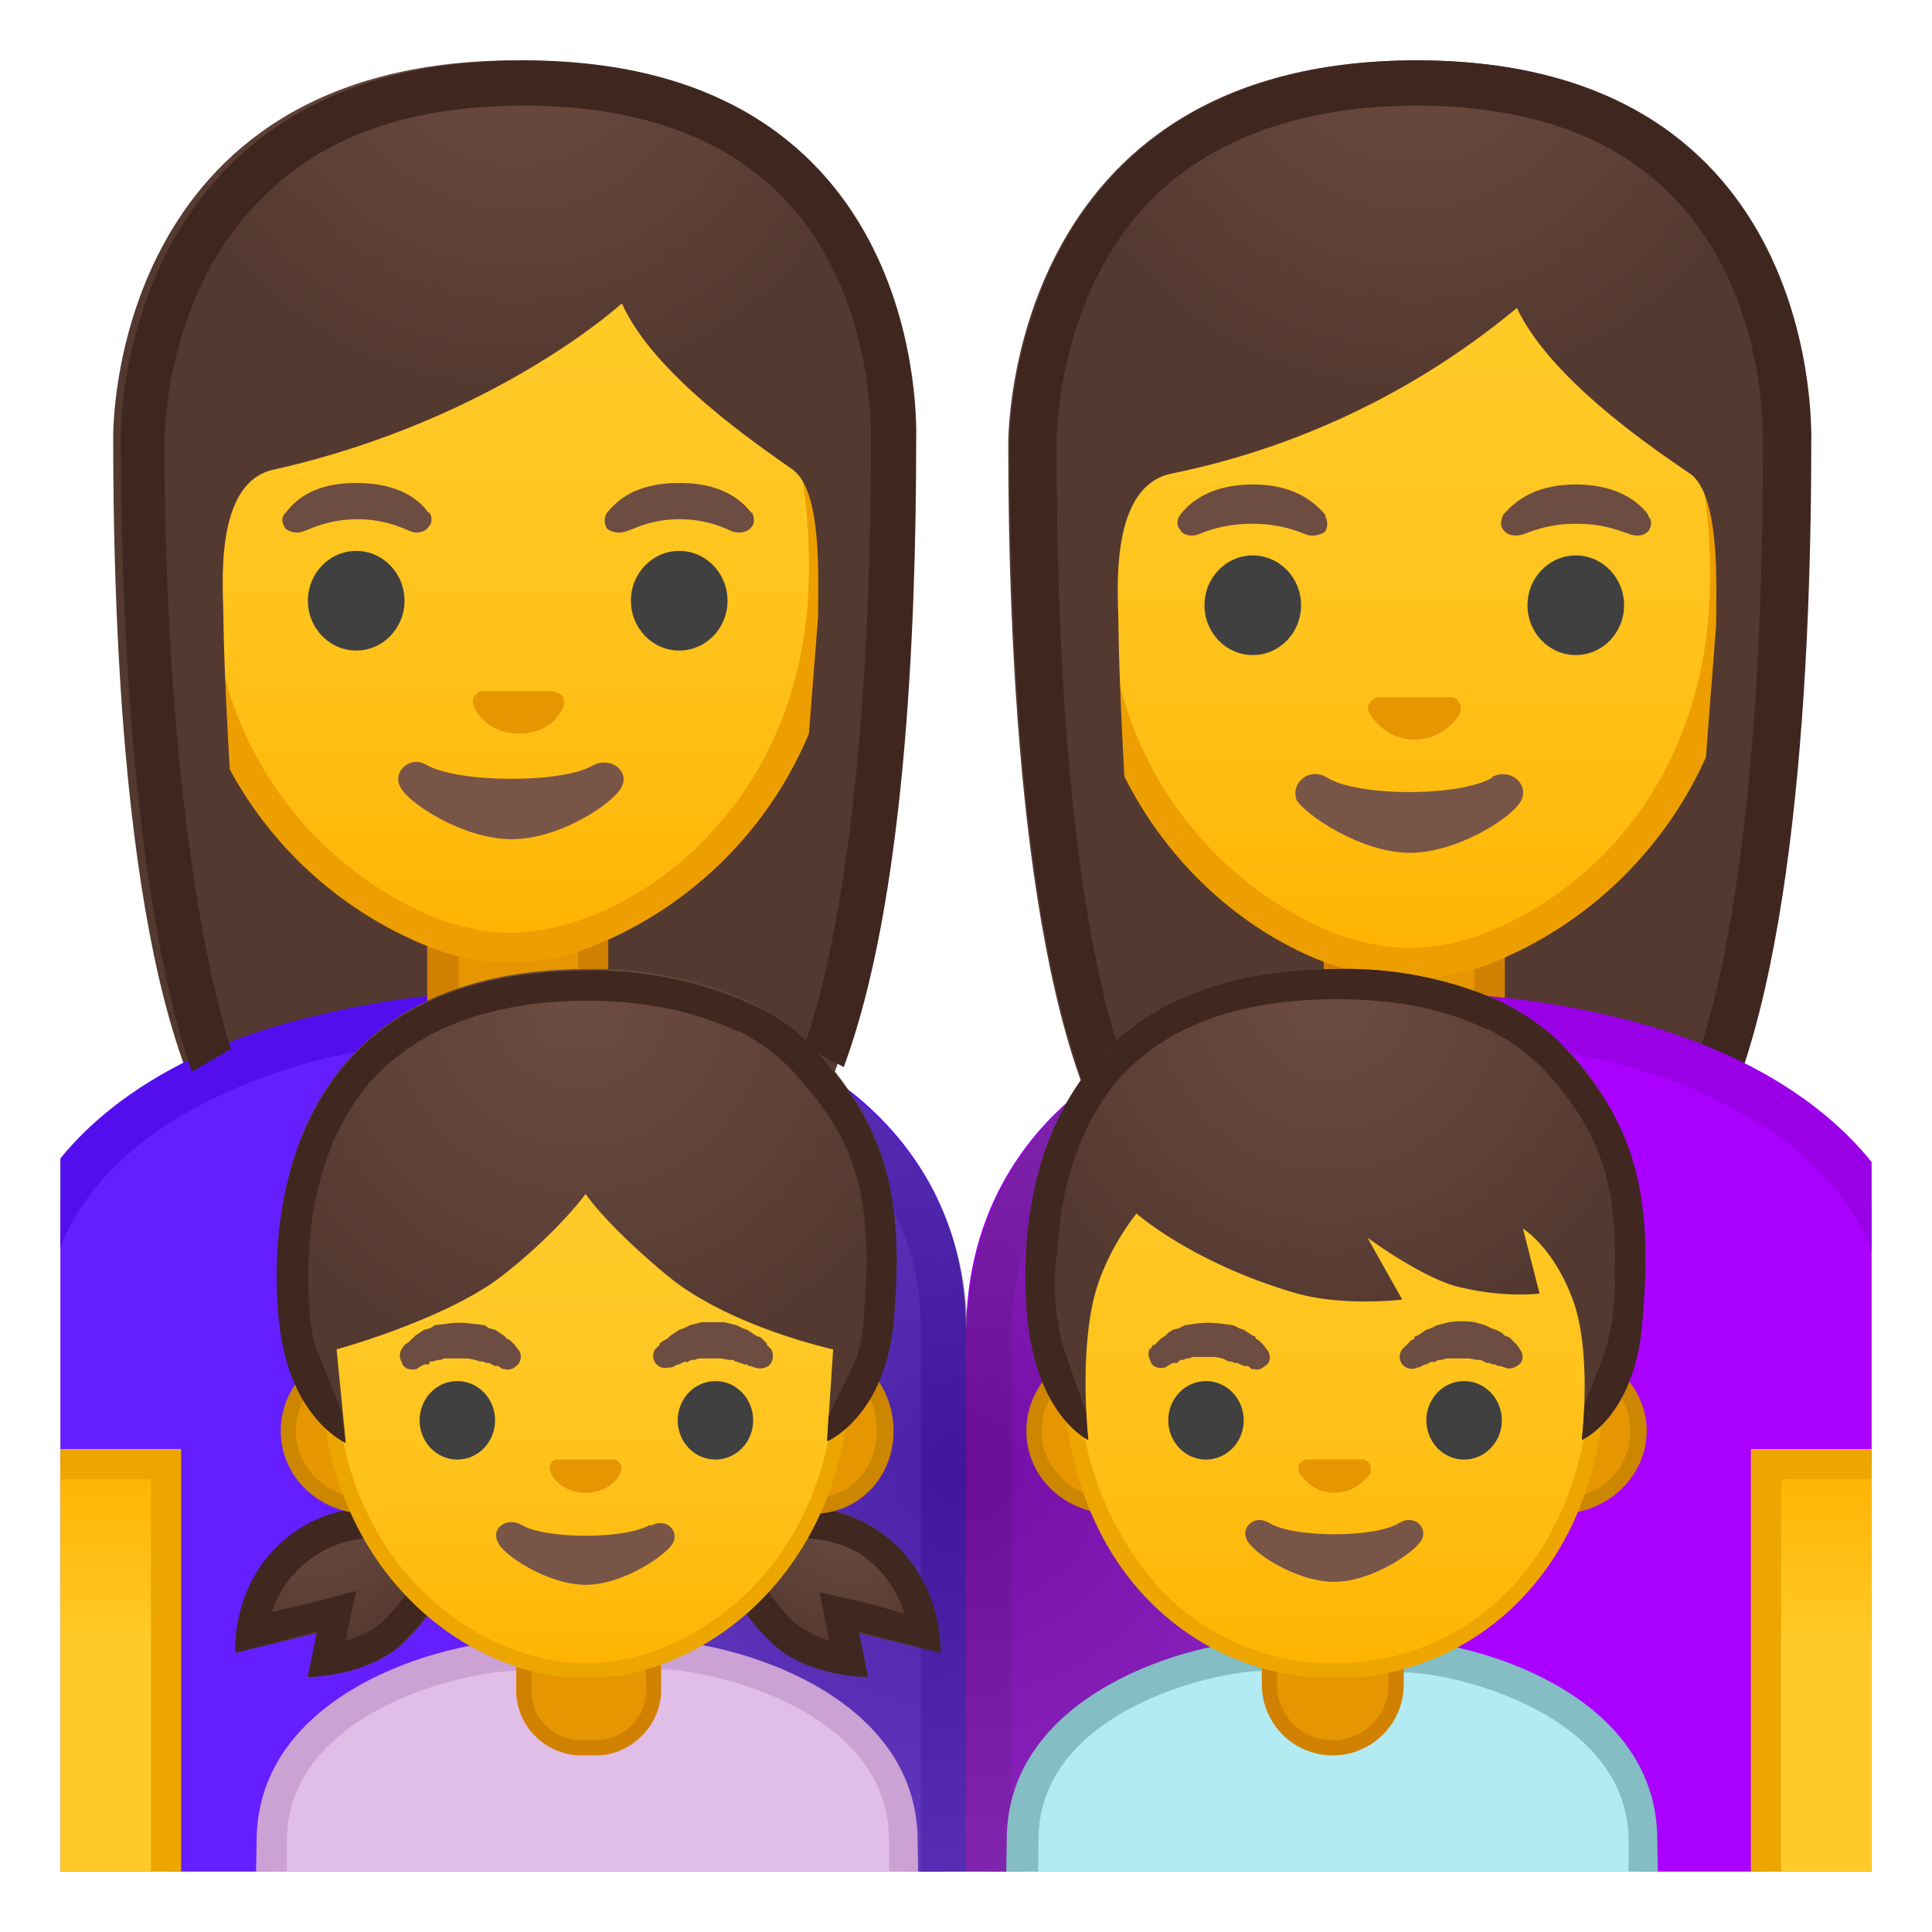 <svg viewBox="0 0 128 128" xmlns="http://www.w3.org/2000/svg" xmlns:xlink="http://www.w3.org/1999/xlink"><defs><path id="a" d="M4 4h120v120H4z"/></defs><clipPath id="b"><use xlink:href="#a"/></clipPath><g clip-path="url(#b)"><radialGradient id="c" cx="48.1" cy="-128.6" r="39.1" gradientTransform="matrix(.826 0 0 .819 -5.7 100.3)" gradientUnits="userSpaceOnUse"><stop stop-color="#6D4C41" offset="0"/><stop stop-color="#543930" offset="1"/></radialGradient><path d="M34.2 4C7.2 4 7.5 28.7 7.5 29c0 16 1.2 38.7 7.7 47.5 2.5 3.6 7.5 3.8 7.5 3.8H45s5-.2 7.5-3.8c6.4-8.8 7.7-31.4 7.7-47.4 0-.4 1-25.1-26-25.1z" fill="url(#c)"/></g><g clip-path="url(#b)"><path d="M1.5 126.3V88.1c0-9.2 7.4-16.5 19.7-19.4a53.5 53.5 0 0 1 21-.7c9.8 1.6 20.3 7.8 20.3 20v38.3h-61z" fill="#651FFF"/><path d="M33.6 68.7c2.8 0 5.6.3 8.4.7 5.6 1 10.3 3.1 13.7 6.3C59.2 79 61 83 61 88v36.7H3V88.1c0-12.6 14.2-16.9 18.6-18 4.1-.9 8-1.4 12-1.4m0-3c-4.4 0-8.6.6-12.7 1.6C9.6 69.9 0 76.8 0 88v39.7h64V88.1c0-12.2-9.6-19.6-21.5-21.6-3-.5-6-.8-8.9-.8z" fill="#540EED"/><linearGradient id="d" x1="6" x2="6" y1="97" y2="127" gradientUnits="userSpaceOnUse"><stop stop-color="#FFB300" offset="0"/><stop stop-color="#FFCA28" offset=".4"/></linearGradient><path fill="url(#d)" d="M1 97h10v30H1z"/><path d="M10 98v28H2V98h8m2-2H0v32h12V96z" fill="#EDA600"/></g><g clip-path="url(#b)"><radialGradient id="e" cx="120.2" cy="-127.9" r="39.3" gradientTransform="matrix(.826 0 0 .826 -5.7 100.6)" gradientUnits="userSpaceOnUse"><stop stop-color="#6D4C41" offset="0"/><stop stop-color="#543930" offset="1"/></radialGradient><path d="M93.8 4c-27.1 0-27 25-27 25.4 0 16.2 1.3 39.2 7.8 48.2 2.6 3.5 7.6 3.7 7.6 3.7h22.4s5-.2 7.5-3.7c6.5-9 7.8-32 7.8-48.2 0-.4 1-25.4-26.1-25.4z" fill="url(#e)"/></g><g clip-path="url(#b)"><path d="M93.2 71.7c-2.5 0-4.5-2-4.5-4.4v-5.6h10v5.6c0 2.5-2 4.4-4.4 4.4h-1.1z" fill="#E59600"/><path d="M97.7 62.7v4.6c0 1.9-1.6 3.4-3.5 3.4h-1a3.4 3.4 0 0 1-3.5-3.4v-4.6h8m2-2h-12v6.6c0 3 2.4 5.4 5.4 5.4h1.1c3 0 5.5-2.4 5.5-5.4v-6.6z" fill="#D18100"/></g><g clip-path="url(#b)"><linearGradient id="f" x1="93.4" x2="93.4" y1="63.5" y2="13.4" gradientUnits="userSpaceOnUse"><stop stop-color="#FFB300" offset="0"/><stop stop-color="#FFB809" offset=".1"/><stop stop-color="#FFC21A" offset=".4"/><stop stop-color="#FFC825" offset=".7"/><stop stop-color="#FFCA28" offset="1"/></linearGradient><path d="M93.4 63.8a15 15 0 0 1-4.9-.9 25.2 25.2 0 0 1-16-24.7c0-18.7 11.3-25.4 20.9-25.4s20.9 6.7 20.9 25.4c0 14-8.7 22.1-16 24.7-1.8.6-3.5 1-5 1z" fill="url(#f)"/><path d="M93.4 13.8c9.1 0 19.9 6.4 19.9 24.4 0 13.6-8.3 21.3-15.4 23.8a14 14 0 0 1-4.5.8c-1.4 0-3-.3-4.6-.8a24.2 24.2 0 0 1-15.3-23.8c0-18 10.7-24.3 19.9-24.3m0-2c-11.4 0-21.9 8.4-21.9 26.3 0 14.4 9 23 16.7 25.7 1.8.6 3.6 1 5.2 1a16 16 0 0 0 5.2-1 26.3 26.3 0 0 0 16.7-25.7c0-18-10.6-26.3-22-26.3z" fill="#ED9E00"/></g><g clip-path="url(#b)"><radialGradient id="g" cx="138.9" cy="-120.6" r="31.8" gradientTransform="matrix(.796 0 0 .796 -16.9 97)" gradientUnits="userSpaceOnUse"><stop stop-color="#6D4C41" offset="0"/><stop stop-color="#543930" offset="1"/></radialGradient><path d="M118.7 29.4S119.4 6 93.7 6s-25 23.5-25 23.5.2 30 2 34c2 3.9 4.8 3.7 4.8 3.7s-1.3-17.5-1.4-25.8c0-1.9-.7-9 3.4-10a52 52 0 0 0 23-11c2.2 4.7 9 9.3 11.5 11 2 1.5 1.7 7.5 1.7 10l-2 25.8s3 .2 5-3.7 2-34 2-34z" fill="url(#g)"/></g><g clip-path="url(#b)"><path d="M96.2 46.2h-5c-.4.2-.7.6-.5 1s1.2 1.8 3 1.8 2.8-1.3 3-1.7c.2-.5 0-1-.5-1.1z" fill="#E59600"/><ellipse cx="83" cy="40.1" rx="3.2" ry="3.3" fill="#404040"/><ellipse cx="104.4" cy="40.1" rx="3.2" ry="3.3" fill="#404040"/><path d="M87.8 34.1c-.7-.8-2-2-4.8-2s-4.2 1.2-4.8 2c-.3.4-.2.8 0 1 .1.3.7.5 1.2.3s1.7-.7 3.6-.7c1.8 0 3 .5 3.5.7s1.1 0 1.3-.2a1 1 0 0 0 0-1zm21.4 0c-.6-.8-2-2-4.8-2s-4.1 1.2-4.8 2c-.2.4-.2.8 0 1 .2.3.7.5 1.3.3s1.7-.7 3.5-.7c1.9 0 3 .5 3.6.7s1 0 1.2-.2c.2-.3.3-.7 0-1z" fill="#6D4C41"/><path d="M98.9 51.5c-2.1 1.3-9 1.3-11 0-1.2-.7-2.4.4-2 1.5.6 1 4.3 3.5 7.5 3.5s6.9-2.4 7.4-3.5c.5-1-.7-2.2-2-1.5z" fill="#795548"/></g><g clip-path="url(#b)"><path d="M93.8 7c7.4 0 13.1 2 17 6 6.1 6.2 6 15.3 6 16.3v.1c0 23.5-2.5 40-7.1 46.4-1.6 2.2-4.8 2.5-5.2 2.5H82.2c-.3 0-3.6-.3-5.2-2.5-4.5-6.4-7-22.8-7-46.4 0-.4 0-9.9 6.4-16.3 4.1-4 10-6.1 17.5-6.1m0-3c-27.1 0-27 25-27 25.4 0 16.2 1.3 39.2 7.8 48.2 2.6 3.5 7.6 3.7 7.6 3.7h22.4s5-.2 7.5-3.7c6.5-9 7.8-32 7.8-48.2C120 29 121 4 93.9 4z" fill="#3F2720"/></g><g clip-path="url(#b)"><path d="M33.8 71c-2.5 0-4.4-2-4.4-4.4v-5.4h9.9v5.5c0 2.3-2 4.3-4.4 4.3h-1.1z" fill="#E59600"/><path d="M38.3 62.1v4.5c0 1.9-1.5 3.4-3.4 3.4h-1.1a3.4 3.4 0 0 1-3.4-3.4v-4.4h7.9m2-2h-12v6.5c0 2.9 2.5 5.3 5.5 5.3h1c3 0 5.5-2.4 5.5-5.4v-6.4z" fill="#D18100"/></g><g clip-path="url(#b)"><linearGradient id="h" x1="33.8" x2="33.8" y1="62.5" y2="13.1" gradientUnits="userSpaceOnUse"><stop stop-color="#FFB300" offset="0"/><stop stop-color="#FFB809" offset=".1"/><stop stop-color="#FFC21A" offset=".4"/><stop stop-color="#FFC825" offset=".7"/><stop stop-color="#FFCA28" offset="1"/></linearGradient><path d="M33.8 62.8a15 15 0 0 1-4.8-.9 24.8 24.8 0 0 1-16-24.3c0-18.5 11.2-25 20.8-25s20.8 6.5 20.8 25c0 13.8-8.6 21.7-16 24.3a15 15 0 0 1-4.8 1z" fill="url(#h)"/><path d="M33.8 13.6c9.2 0 19.8 6.3 19.8 24 0 13.3-8.2 21-15.3 23.4-1.6.5-3.1.8-4.5.8-1.3 0-2.9-.3-4.5-.8a24 24 0 0 1-15.2-23.4c0-17.7 10.6-24 19.7-24m0-2c-11.3 0-21.7 8.3-21.7 26a26 26 0 0 0 16.5 25.2 14.5 14.5 0 0 0 10.4 0 26 26 0 0 0 16.6-25.2c0-17.7-10.5-26-21.8-26z" fill="#ED9E00"/></g><g clip-path="url(#b)"><radialGradient id="i" cx="64.3" cy="-121" r="31.7" gradientTransform="matrix(.796 0 0 .789 -16.9 96.7)" gradientUnits="userSpaceOnUse"><stop stop-color="#6D4C41" offset="0"/><stop stop-color="#543930" offset="1"/></radialGradient><path d="M59.2 29.3S60 6 34.4 6s-25 23.2-25 23.2.2 29.6 2.1 33.4 4.8 3.8 4.8 3.8-1.4-17.3-1.5-25.5c0-1.9-.7-9 3.4-9.8 14.6-3.3 23-11 23-11 2.1 4.7 8.9 9.3 11.3 11 2 1.4 1.7 7.3 1.7 9.8l-2 25.4s3 .2 5-3.7c2-3.9 2-33.4 2-33.4z" fill="url(#i)"/></g><g clip-path="url(#b)"><path d="M36.8 45.8h-5c-.4.2-.6.6-.4 1 .2.5 1 1.8 3 1.8s2.7-1.3 2.9-1.7c.2-.5 0-1-.5-1z" fill="#E59600"/><ellipse cx="23.6" cy="39.8" rx="3.2" ry="3.3" fill="#404040"/><ellipse cx="45" cy="39.8" rx="3.2" ry="3.3" fill="#404040"/><path d="M28.4 34c-.6-.9-2-2-4.8-2s-4 1.1-4.7 2c-.3.3-.2.7 0 1 .2.2.7.4 1.2.2.6-.2 1.7-.8 3.6-.8 1.8 0 3 .6 3.5.8.5.2 1 0 1.2-.3.2-.2.3-.6 0-1zm21.4 0c-.7-.9-2-2-4.8-2s-4.1 1.1-4.8 2a1 1 0 0 0 0 1c.2.2.7.4 1.3.2.6-.2 1.7-.8 3.5-.8 1.9 0 3 .6 3.5.8.6.2 1.1 0 1.3-.3.2-.2.2-.6 0-1z" fill="#6D4C41"/><path d="M39.3 50.7c-2 1.2-8.8 1.2-11 0-1.1-.7-2.3.4-1.8 1.4.5 1.1 4.2 3.5 7.4 3.5s6.8-2.4 7.3-3.5c.5-1-.7-2-1.9-1.4z" fill="#795548"/></g><path d="M15.3 69.5c-2.6-8.3-4.4-23-4.4-40.4 0-.4.1-9.8 6.5-16C21.4 9 27.2 7 34.7 7c7.4 0 13.1 2 17 5.9 6 6 6 15 6 16v.2c0 18-1.6 32-4.4 40.2l2.6 1.4c4-10.8 4.8-28.4 4.8-41.6 0-.4 1-25.1-26-25.1S8 28.7 8 29c0 13 1 31.2 4.7 42l2.6-1.5z" clip-path="url(#b)" fill="#3F2720"/><g clip-path="url(#b)"><path d="M65.5 88.4c0-10.6 7.4-18.2 19.8-20.3a51.2 51.2 0 0 1 21.5.8c12.3 2.9 19.7 10.2 19.7 19.5V127h-61V88.4z" fill="#a0f"/><path d="M94 68.8c4.2 0 8.3.5 12.4 1.5 4.4 1 18.6 5.4 18.6 18.1v37.1H67V88.4c0-9.8 7-16.8 18.6-18.8 2.7-.5 5.6-.8 8.5-.8m0-3c-3 0-6 .3-9 .8-12 2-21.1 9.5-21.1 21.8v40.1h64V88.4c0-11.4-9.6-18.3-20.9-21-4.1-1-8.5-1.6-13-1.6z" fill="#9900E6"/></g><g clip-path="url(#b)"><linearGradient id="j" x1="122" x2="122" y1="97" y2="127" gradientUnits="userSpaceOnUse"><stop stop-color="#FFB300" offset="0"/><stop stop-color="#FFCA28" offset=".4"/></linearGradient><path fill="url(#j)" d="M117 97h10v30h-10z"/><path d="M126 98v28h-8V98h8m2-2h-12v32h12V96z" fill="#EDA600"/></g><radialGradient id="k" cx="64" cy="97.2" r="29.2" gradientUnits="userSpaceOnUse"><stop stop-color="#212121" offset="0"/><stop stop-color="#616161" offset="1"/></radialGradient><path d="M85.1 66.6c-11.9 2-21 9.5-21 21.8 0-12.3-9.7-19.7-21.6-21.8-1.9-.3-3.5-.5-5.5-.6v62.5h54V66c-2 0-4 .3-5.9.6z" clip-path="url(#b)" fill="url(#k)" opacity=".4"/><g clip-path="url(#b)"><path d="M67.6 138.1l.1-16.1c0-9.3 12.4-12.2 15.9-12.2H93c3.5 0 15.8 3 15.8 12.2v1l.2 15.1H67.6z" fill="#B2EBF2"/><path d="M93 110.8c3.3 0 14.9 2.7 14.9 11.2v15H68.7l.1-15.1c0-8.5 11.6-11.2 14.9-11.2H93m0-2h-9.4c-4.3 0-16.9 3.3-16.9 13.2 0 0-.3 17.1 0 17.1h43.1c.4 0 0-16.5 0-16.8v-.3c0-9.9-12.5-13.2-16.8-13.2z" fill="#84BDC4"/><path d="M88.3 115.8a4.2 4.2 0 0 1-4.2-4.2v-3h8.4v3c0 2.3-2 4.2-4.2 4.2z" fill="#E59600"/><path d="M92 109v2.6a3.7 3.7 0 0 1-7.4 0V109H92m1-1h-9.4v3.6a4.7 4.7 0 0 0 9.4 0V108z" fill="#D18100"/><defs><path id="l" d="M65 64.2h46.9v46.9H65z"/></defs><clipPath id="m"><use xlink:href="#l"/></clipPath><g clip-path="url(#m)"><path d="M73.8 99.8c-3 0-5.3-2.2-5.3-5s2.4-5 5.3-5h29.5c2.9 0 5.3 2.2 5.3 5s-2.4 5-5.3 5H73.8z" fill="#E59600"/><path d="M103.3 90.2c2.6 0 4.7 2 4.7 4.6s-2 4.5-4.7 4.5H73.8c-2.7 0-4.8-2-4.8-4.5s2.1-4.6 4.8-4.6h29.5m0-1H73.8c-3.2 0-5.8 2.5-5.8 5.6s2.6 5.5 5.8 5.5h29.5c3.2 0 5.8-2.5 5.8-5.5s-2.7-5.6-5.8-5.6z" fill="#CC8600"/><linearGradient id="n" x1="88.4" x2="88.4" y1="110.6" y2="66.4" gradientUnits="userSpaceOnUse"><stop stop-color="#FFB300" offset="0"/><stop stop-color="#FFB809" offset=".1"/><stop stop-color="#FFC21A" offset=".4"/><stop stop-color="#FFC825" offset=".7"/><stop stop-color="#FFCA28" offset="1"/></linearGradient><path d="M88.4 110.6c-8.4 0-17.4-6.4-17.4-20.4 0-11.3 6.6-23.4 17.4-23.4 10.8 0 17.5 12.1 17.5 23.4 0 14-9 20.4-17.5 20.4z" fill="url(#n)"/><path d="M88.4 67.3c4.3 0 8.6 2.3 11.7 6.2a26.8 26.8 0 0 1 5.3 16.7c0 6.2-1.9 11.4-5.3 15-3 3.2-7.2 5-11.7 5s-8.6-1.8-11.6-5a21.1 21.1 0 0 1-5.3-15c0-6.5 1.8-12.4 5.2-16.7 3.2-4 7.4-6.2 11.7-6.2m0-1c-9.3 0-18 9.8-18 23.9 0 14 9 21 18 21s18-7 18-21c0-14.1-8.6-24-18-24z" fill="#EDA600"/><path d="M90.4 96.7h-3.9c-.4.1-.6.5-.4.9.2.3.9 1.3 2.3 1.3s2.2-1 2.4-1.3c.1-.4 0-.7-.4-.9z" fill="#E59600"/><path d="M76.2 89.4l.2-.3h.1l.2-.2.2-.2.3-.2.2-.2.3-.2.4-.1.4-.2.7-.1a5.7 5.7 0 0 1 1.7 0l.8.1.4.2.3.1.3.2.3.2s.2 0 .2.2l.2.1.2.2.1.1.3.4c.2.3.2.8-.2 1-.2.2-.5.3-.7.2h-.2l-.2-.2h-.3l-.4-.2h-.2l-.2-.1h-.2L81 90l-.5-.1H79l-.2.1h-.2l-.2.1h-.2l-.2.2H77.7l-.2.1-.3.2c-.4.1-.9 0-1-.5a.8.8 0 0 1 0-.8zm23.5 1.2l-.3-.1h-.2l-.1-.1h-.2l-.2-.1h-.2l-.2-.1-.2-.1h-.2l-.6-.1h-1.5l-.3.1h-.2l-.2.1c-.1.1-.2 0-.2 0a3 3 0 0 0-.4.2h-.1l-.2.1-.2.1h-.1a.8.8 0 0 1-1-1.2l.3-.3.1-.1.2-.2.2-.1c0-.2.1-.2.2-.2l.3-.2.3-.2.3-.1.4-.2.8-.2a5.7 5.7 0 0 1 1.7 0l.7.2.4.2.3.1.4.2.2.2.3.1.2.2.2.2.1.1.2.3c.3.4.2.9-.2 1.1-.3.2-.6.2-.8.1z" fill="#6D4C41"/><g fill="#404040"><ellipse cx="79.9" cy="94.1" rx="2.5" ry="2.6"/><ellipse cx="97" cy="94.1" rx="2.5" ry="2.6"/></g><radialGradient id="o" cx="69.1" cy="66.2" r="24" gradientTransform="translate(16 -2.9) scale(1.043)" gradientUnits="userSpaceOnUse"><stop stop-color="#6D4C41" offset="0"/><stop stop-color="#543930" offset=".9"/></radialGradient><path d="M104 69.8a14.4 14.4 0 0 0-4.7-3.5 25.3 25.3 0 0 0-10.7-2.1c-19.9 0-21.3 16.2-20.5 23.4.7 6.3 4 7.8 4 7.8s-.6-5.5.4-9.5c.8-3.1 2.8-5.5 2.8-5.5s3.6 3.2 10.3 5.2c3.2 1 7.3.5 7.3.5L90.6 82s3.8 2.8 6.2 3.3c3 .7 5.2.4 5.2.4l-1.1-4.3s2 1.2 3.3 4.7.6 9.3.6 9.3 3.5-1.5 4-7.8c.7-8-.3-12.7-4.7-17.8z" fill="url(#o)"/><defs><path id="p" d="M104 69.8a12.3 12.3 0 0 0-4.7-3.5 25.3 25.3 0 0 0-10.7-2.1c-19.9 0-21.3 16.2-20.5 23.4.7 6.3 4 7.8 4 7.8V94l-1.3-3.7a15 15 0 0 1-.8-7.1l.4-3.3 18-11.6 18 11.6.5 3.2c.3 2.5 0 5.2-1 7.6l-1 2.6-.1 2.2s3.5-1.5 4-7.8c.7-8-.2-12.7-4.7-17.8z"/></defs><clipPath id="q"><use xlink:href="#p"/></clipPath><g clip-path="url(#q)"><path d="M88.6 66.2c3.7 0 7 .6 9.9 2h.2l.1.1c.6.3 2.4 1.3 3.8 2.9 3.9 4.4 4.9 8.3 4.2 16.2v.3l-.7-2.4a12.6 12.6 0 0 0-4.1-5.6l-4.3-2.9 1.3 5 .4 1.9c-.6 0-1.4-.2-2.2-.4-1.4-.3-4-2-5.4-3l-7.5-5.5 4.6 8.2.7 1.2c-1.3 0-2.5-.3-3.4-.5a28.4 28.4 0 0 1-9.6-4.8l-1.5-1.3-1.3 1.5c0 .2-2.3 2.8-3.2 6.3l-.4 2.2v-.3c-.3-2.3-.8-10.4 4-15.9 3.2-3.5 8-5.2 14.4-5.2m0-2c-19.9 0-21.3 16.2-20.5 23.4.7 6.2 4 7.8 4 7.8s-.6-5.5.4-9.5c.8-3.1 2.8-5.5 2.8-5.5s3.6 3.1 10.3 5.2c1.6.5 3.4.6 4.9.6l2.4-.1-2.3-4.1s3.8 2.8 6.2 3.3c1.6.4 3 .4 4 .4h1.2l-1.1-4.4s2 1.3 3.3 4.8.6 9.3.6 9.3 3.5-1.5 4-7.8c.7-8-.2-12.7-4.7-17.8-2-2.2-4.6-3.4-4.8-3.5a25.3 25.3 0 0 0-10.7-2.1z" fill="#402720"/></g><path d="M92.7 100.9c-1.6 1-7 1-8.6 0-1-.6-1.9.3-1.5 1.1.4.9 3.3 2.8 5.8 2.8s5.4-2 5.8-2.8c.4-.8-.5-1.7-1.5-1.1z" fill="#795548"/></g></g><g clip-path="url(#b)"><path d="M18 138.1V122c0-9.4 12.7-12.3 16.2-12.3h9.6c3.5 0 16 3 16 12.3l.1 1.1c.2 10 .1 13.7 0 15.1H18z" fill="#E1BEE7"/><path d="M43.8 110.6c3.3 0 15.1 2.7 15.1 11.3v1.1c.2 8.3.2 12.2.1 14.1H19V122c0-8.6 11.8-11.3 15.2-11.3h9.5m0-2h-9.5C29.7 108.7 17 112 17 122c0 0-.3 17.2 0 17.2h43.8c.3 0 0-16.5 0-16.9v-.3c0-10-12.7-13.3-17.1-13.3z" fill="#CCA1D4"/><path d="M38.5 115.8c-2 0-3.8-1.7-3.8-3.8v-1.9h8.6v2c0 2-1.7 3.7-3.8 3.7h-1z" fill="#E59600"/><path d="M42.8 110.6v1.4c0 1.8-1.5 3.3-3.3 3.3h-1a3.3 3.3 0 0 1-3.3-3.3v-1.4h7.6m1-1h-9.6v2.4c0 2.4 2 4.3 4.3 4.3h1c2.3 0 4.3-2 4.3-4.3v-2.4z" fill="#D18100"/><defs><path id="r" d="M15.4 64.2h46.9v46.9H15.4z"/></defs><clipPath id="s"><use xlink:href="#r"/></clipPath><g clip-path="url(#s)"><radialGradient id="t" cx="20.8" cy="99.4" r="11.3" gradientUnits="userSpaceOnUse"><stop stop-color="#6D4C41" offset="0"/><stop stop-color="#543930" offset=".9"/></radialGradient><path d="M20.4 111l.6-2.8-5.4 1.3s-.4-5.2 4.3-8.2c5-3.3 11 .2 11 .2s-.7 4-4.1 7.3c-2.4 2.3-6.4 2.3-6.4 2.3z" fill="url(#t)"/></g><g clip-path="url(#s)"><path d="M24.8 101.9c1.4 0 2.7.4 3.6.7a12 12 0 0 1-3 4.8 6 6 0 0 1-2.5 1.3v-.1l.7-3.2-3 .8-2.6.6a7.2 7.2 0 0 1 3-3.8 7 7 0 0 1 3.8-1.1m0-2c-1.6 0-3.3.3-5 1.4-4.6 3-4.2 8.2-4.2 8.2l5.4-1.4-.6 3s4 0 6.3-2.3c3.5-3.4 4.1-7.3 4.1-7.3s-2.7-1.6-6-1.6z" fill="#402720"/></g><g clip-path="url(#s)"><radialGradient id="u" cx="56.4" cy="99.6" r="11.3" gradientUnits="userSpaceOnUse"><stop stop-color="#6D4C41" offset="0"/><stop stop-color="#543930" offset=".9"/></radialGradient><path d="M57.5 111l-.6-2.8 5.4 1.3s.3-5.2-4.3-8.2c-5-3.3-11 .2-11 .2s.6 4 4.1 7.3c2.4 2.3 6.4 2.3 6.4 2.3z" fill="url(#u)"/></g><g clip-path="url(#s)"><path d="M53.1 101.9a8 8 0 0 1 3.8 1 7.1 7.1 0 0 1 3 4l-2.5-.7-3.1-.7.6 3v.2a8 8 0 0 1-2.4-1.3 12.8 12.8 0 0 1-3-4.8c.9-.3 2.2-.7 3.6-.7m0-2c-3.3 0-6 1.6-6 1.6s.5 4 4 7.3c2.3 2.3 6.3 2.3 6.4 2.3l-.6-3 5.4 1.4s.3-5.2-4.3-8.2a8.8 8.8 0 0 0-4.9-1.4z" fill="#402720"/></g><g clip-path="url(#s)"><path d="M24.3 99.8c-3 0-5.3-2.2-5.3-5s2.4-5 5.3-5h29.4c2.8 0 5 2 5 5 0 2.9-2.2 5-5 5H24.4z" fill="#E59600"/><path d="M53.8 90.2c2.5 0 4.3 2 4.3 4.6s-1.9 4.5-4.4 4.5H24.4c-2.7 0-4.8-2-4.8-4.5s2.1-4.6 4.8-4.6h29.4m0-1H24.4c-3.2 0-5.8 2.5-5.8 5.6s2.6 5.5 5.8 5.5h29.4c3.2 0 5.4-2.5 5.4-5.5s-2.2-5.6-5.3-5.6z" fill="#CC8600"/></g><g clip-path="url(#s)"><linearGradient id="v" x1="38.8" x2="38.8" y1="110.6" y2="78.9" gradientUnits="userSpaceOnUse"><stop stop-color="#FFB300" offset="0"/><stop stop-color="#FFB809" offset=".1"/><stop stop-color="#FFC21A" offset=".4"/><stop stop-color="#FFC825" offset=".7"/><stop stop-color="#FFCA28" offset="1"/></linearGradient><path d="M38.8 110.6c-7.1 0-17-6.3-17-20.4 0-13.2 7.4-23.4 17-23.4s17 10.2 17 23.4c0 14-10 20.4-17 20.4z" fill="url(#v)"/><path d="M38.8 67.3c8.1 0 16.6 8.5 16.6 22.9 0 13.7-9.7 20-16.6 20s-16.6-6.3-16.6-20c0-14.4 8.4-23 16.6-23m0-1c-9.3 0-17.6 9.9-17.6 24 0 14 9.9 21 17.6 21s17.6-7 17.6-21c0-14.1-8.3-24-17.6-24z" fill="#EDA600"/></g><path d="M53.8 42.2c1.6-2.5.8-5.6.8-5.6s-1.2 2.8-4.7 2.2h-.7c-2.6-1.3-6-2.2-10.3-2.2-19 0-20.5 16.2-19.8 23.3.3 2.4.6 3 .6 3l3.4 2.9-.3-1.8-1.7-1.5-.3-2.4L39 49.8l18 12.8-2.2 1.5-.2 1.8L58 63l.2-3.2c.4-8.1-.2-12.6-4.5-17.7z" clip-path="url(#s)" fill="none"/><path d="M40.8 96.7h-4c-.3.1-.5.5-.3.9.1.3.8 1.3 2.3 1.3s2.2-1 2.3-1.3c.2-.4 0-.7-.3-.9z" clip-path="url(#s)" fill="#E59600"/><g clip-path="url(#s)" fill="#6D4C41"><path d="M26.6 89.4l.2-.3.3-.2.2-.2.2-.2.3-.2.3-.2.4-.1.3-.2.8-.1a5.7 5.7 0 0 1 1.7 0l.8.1.3.2.4.1.3.2.3.2.2.2.2.1.2.2.1.1.3.4c.2.3.1.8-.2 1-.2.2-.5.3-.8.2h-.1l-.3-.2h-.2l-.4-.2h-.2l-.2-.1h-.2l-.3-.1-.5-.1h-1.6l-.2.1H29l-.3.1h-.2l-.1.2H28.1l-.2.1-.3.2c-.4.1-.9 0-1-.5a.8.8 0 0 1 0-.8zM50 90.6l-.3-.1h-.1l-.1-.1h-.2l-.2-.1H49l-.2-.1h-.1l-.1-.1h-.3l-.5-.1h-1.5l-.3.1h-.2l-.2.1c0 .1-.2 0-.2 0a3 3 0 0 0-.4.2h-.1l-.2.1-.2.1h-.2a.8.8 0 0 1-.9-1.2l.3-.3V89l.3-.2.2-.1.2-.2.3-.2.3-.2.3-.1.4-.2.8-.2H48l.8.2.4.2.3.1.3.2.3.2.3.1.2.2.2.2v.1l.3.3c.2.4.1.9-.2 1.1a1 1 0 0 1-.9.1z"/></g><g clip-path="url(#s)" fill="#404040"><ellipse cx="30.3" cy="94.1" rx="2.5" ry="2.6"/><ellipse cx="47.4" cy="94.1" rx="2.5" ry="2.6"/></g><path d="M43.1 101c-1.6 1-7 1-8.6 0-1-.5-2 .3-1.5 1.2.3.8 3.3 2.8 5.8 2.8s5.4-2 5.8-2.8c.4-.8-.5-1.7-1.5-1.1z" clip-path="url(#s)" fill="#795548"/><g clip-path="url(#s)"><radialGradient id="w" cx="21.5" cy="33.6" r="24" gradientTransform="translate(16 -1.4) scale(1.043)" gradientUnits="userSpaceOnUse"><stop stop-color="#6D4C41" offset="0"/><stop stop-color="#543930" offset=".9"/></radialGradient><path d="M54.4 37.2a14.4 14.4 0 0 0-4.7-3.5A25.3 25.3 0 0 0 39 31.5c-20 0-21.3 16.3-20.5 23.4.7 6.3 4 7.8 4 7.8s-.6-5.5.4-9.4c.8-3.2 2.8-5.5 2.8-5.5s3.6 3 10.3 5.1c3.2 1 7.3.5 7.3.5L41 49.3s3.8 2.8 6.1 3.3c3 .7 5.3.4 5.3.4l-1.1-4.3s1.9 1.2 3.3 4.7.6 9.3.6 9.3 3.4-1.5 4-7.8c.7-7.9-.3-12.6-4.8-17.7z" fill="url(#w)"/><defs><path id="x" d="M54.4 37.2a12.3 12.3 0 0 0-4.7-3.5A25.3 25.3 0 0 0 39 31.5c-20 0-21.3 16.3-20.5 23.4.7 6.3 4 7.8 4 7.8v-1.5s-1.2-1.3-1.6-2.1 0-12 0-12l18-4.8 17.9 4.8s.7 11.2 0 12.1-1.5 1.3-1.5 1.3l-.1 2.2s3.4-1.5 4-7.8c.7-7.9-.3-12.6-4.8-17.7z"/></defs><clipPath id="y"><use xlink:href="#x"/></clipPath><g clip-path="url(#y)"><path d="M39 34.5c3.5 0 6.7.6 9.4 1.9l.5.2c.6.3 2.1 1.2 3.3 2.5 2.9 3.3 4 6.3 4.2 11a11.9 11.9 0 0 0-3.5-4L46.4 42l2 7.5v.4l-.6-.1c-1.2-.3-3.7-1.8-5-2.8l-11.3-8.3L38 50.3a27.7 27.7 0 0 1-10.5-4.8l-2.3-2-2 2.3c0 .2-1 1.2-1.8 2.8.4-3 1.4-6.4 3.9-9.2 3-3.2 7.5-5 13.6-5m0-3c-20 0-21.3 16.4-20.5 23.5.7 6.3 4 7.8 4 7.8s-.6-5.5.4-9.4c.8-3.2 2.8-5.5 2.8-5.5s3.6 3 10.3 5.1c1.6.5 3.4.6 4.8.6l2.5-.1-2.3-4.1s3.8 2.8 6.1 3.3c1.7.4 3 .5 4 .5h1.3l-1.1-4.4s1.9 1.2 3.3 4.7.6 9.3.6 9.3 3.4-1.5 4-7.8c.7-7.9-.3-12.6-4.8-17.8-2-2.2-4.5-3.4-4.7-3.4A25.5 25.5 0 0 0 39 31.5z" fill="#402720"/></g></g><path clip-path="url(#s)" fill="none" d="M47 85H25"/><g clip-path="url(#s)"><radialGradient id="z" cx="21.5" cy="66.3" r="24" gradientTransform="translate(16 -2.9) scale(1.043)" gradientUnits="userSpaceOnUse"><stop stop-color="#6D4C41" offset="0"/><stop stop-color="#543930" offset="1"/></radialGradient><path d="M54.4 70a14.4 14.4 0 0 0-4.7-3.6A25.3 25.3 0 0 0 39 64.2c-20 0-21.3 16.3-20.5 23.4.7 6.3 4.4 7.9 4.4 7.9l-.6-6.1s7.3-2 11-4.9 5.5-5.4 5.5-5.4 1.3 2 5.4 5.4 11 4.9 11 4.9l-.4 6s3.8-1.5 4.4-7.8c.7-7.8-.3-12.6-4.8-17.7z" fill="url(#z)"/><defs><path id="A" d="M54.4 70a12.3 12.3 0 0 0-4.7-3.5A25.3 25.3 0 0 0 39 64.3c-20 0-21.3 16.3-20.5 23.4.7 6.3 4.4 7.9 4.4 7.9v-1.4l-2-5a12 12 0 0 1 0-6.4l.7-2.9 17.2-10.3L56 79.9l.8 3.2a12 12 0 0 1-.1 7l-1.8 3.7-.1 1.8s3.8-1.6 4.4-7.9c.7-7.9-.3-12.6-4.8-17.7z"/></defs><clipPath id="B"><use xlink:href="#A"/></clipPath><g clip-path="url(#B)"><path d="M39 66.3c3.6 0 7 .7 9.8 2l.3.1c.6.3 2.4 1.3 3.8 3 4 4.4 5 8.3 4.3 16.1l-.2 1.2a11 11 0 0 0-.5-3.2 12.6 12.6 0 0 0-4.1-5.7L48 77l1.3 5 .5 1.9-2.2-.4c-1.4-.3-4-2-5.4-3L34.7 75l4.6 8.1.6 1.2c-1.3 0-2.4-.2-3.4-.5a28.4 28.4 0 0 1-9.5-4.7l-1.5-1.4-1.3 1.6a15.8 15.8 0 0 0-3.6 8.6v-.4c-.3-2.4-.8-10.4 4-15.9 3.2-3.5 8-5.3 14.4-5.3m0-2c-20 0-21.3 16.3-20.5 23.4.7 6.3 4.4 7.9 4.4 7.9s-1-5.5 0-9.5c.8-3.2 2.8-5.5 2.8-5.5s3.6 3.1 10.3 5.1c1.6.5 3.4.6 4.8.6h2.5L41 82s3.8 2.8 6.1 3.3c1.7.4 3 .5 4 .5h1.3l-1.1-4.4s1.9 1.3 3.3 4.7c.8 1.8.3 7.6.3 7.6l-.1 1.8s3.8-1.6 4.4-7.9c.7-7.9-.3-12.6-4.8-17.7-2-2.2-4.5-3.5-4.7-3.5A25.4 25.4 0 0 0 39 64.3z" fill="#402720"/></g></g></g><path clip-path="url(#b)" fill="none" d="M0 0h128v128H0z"/></svg>